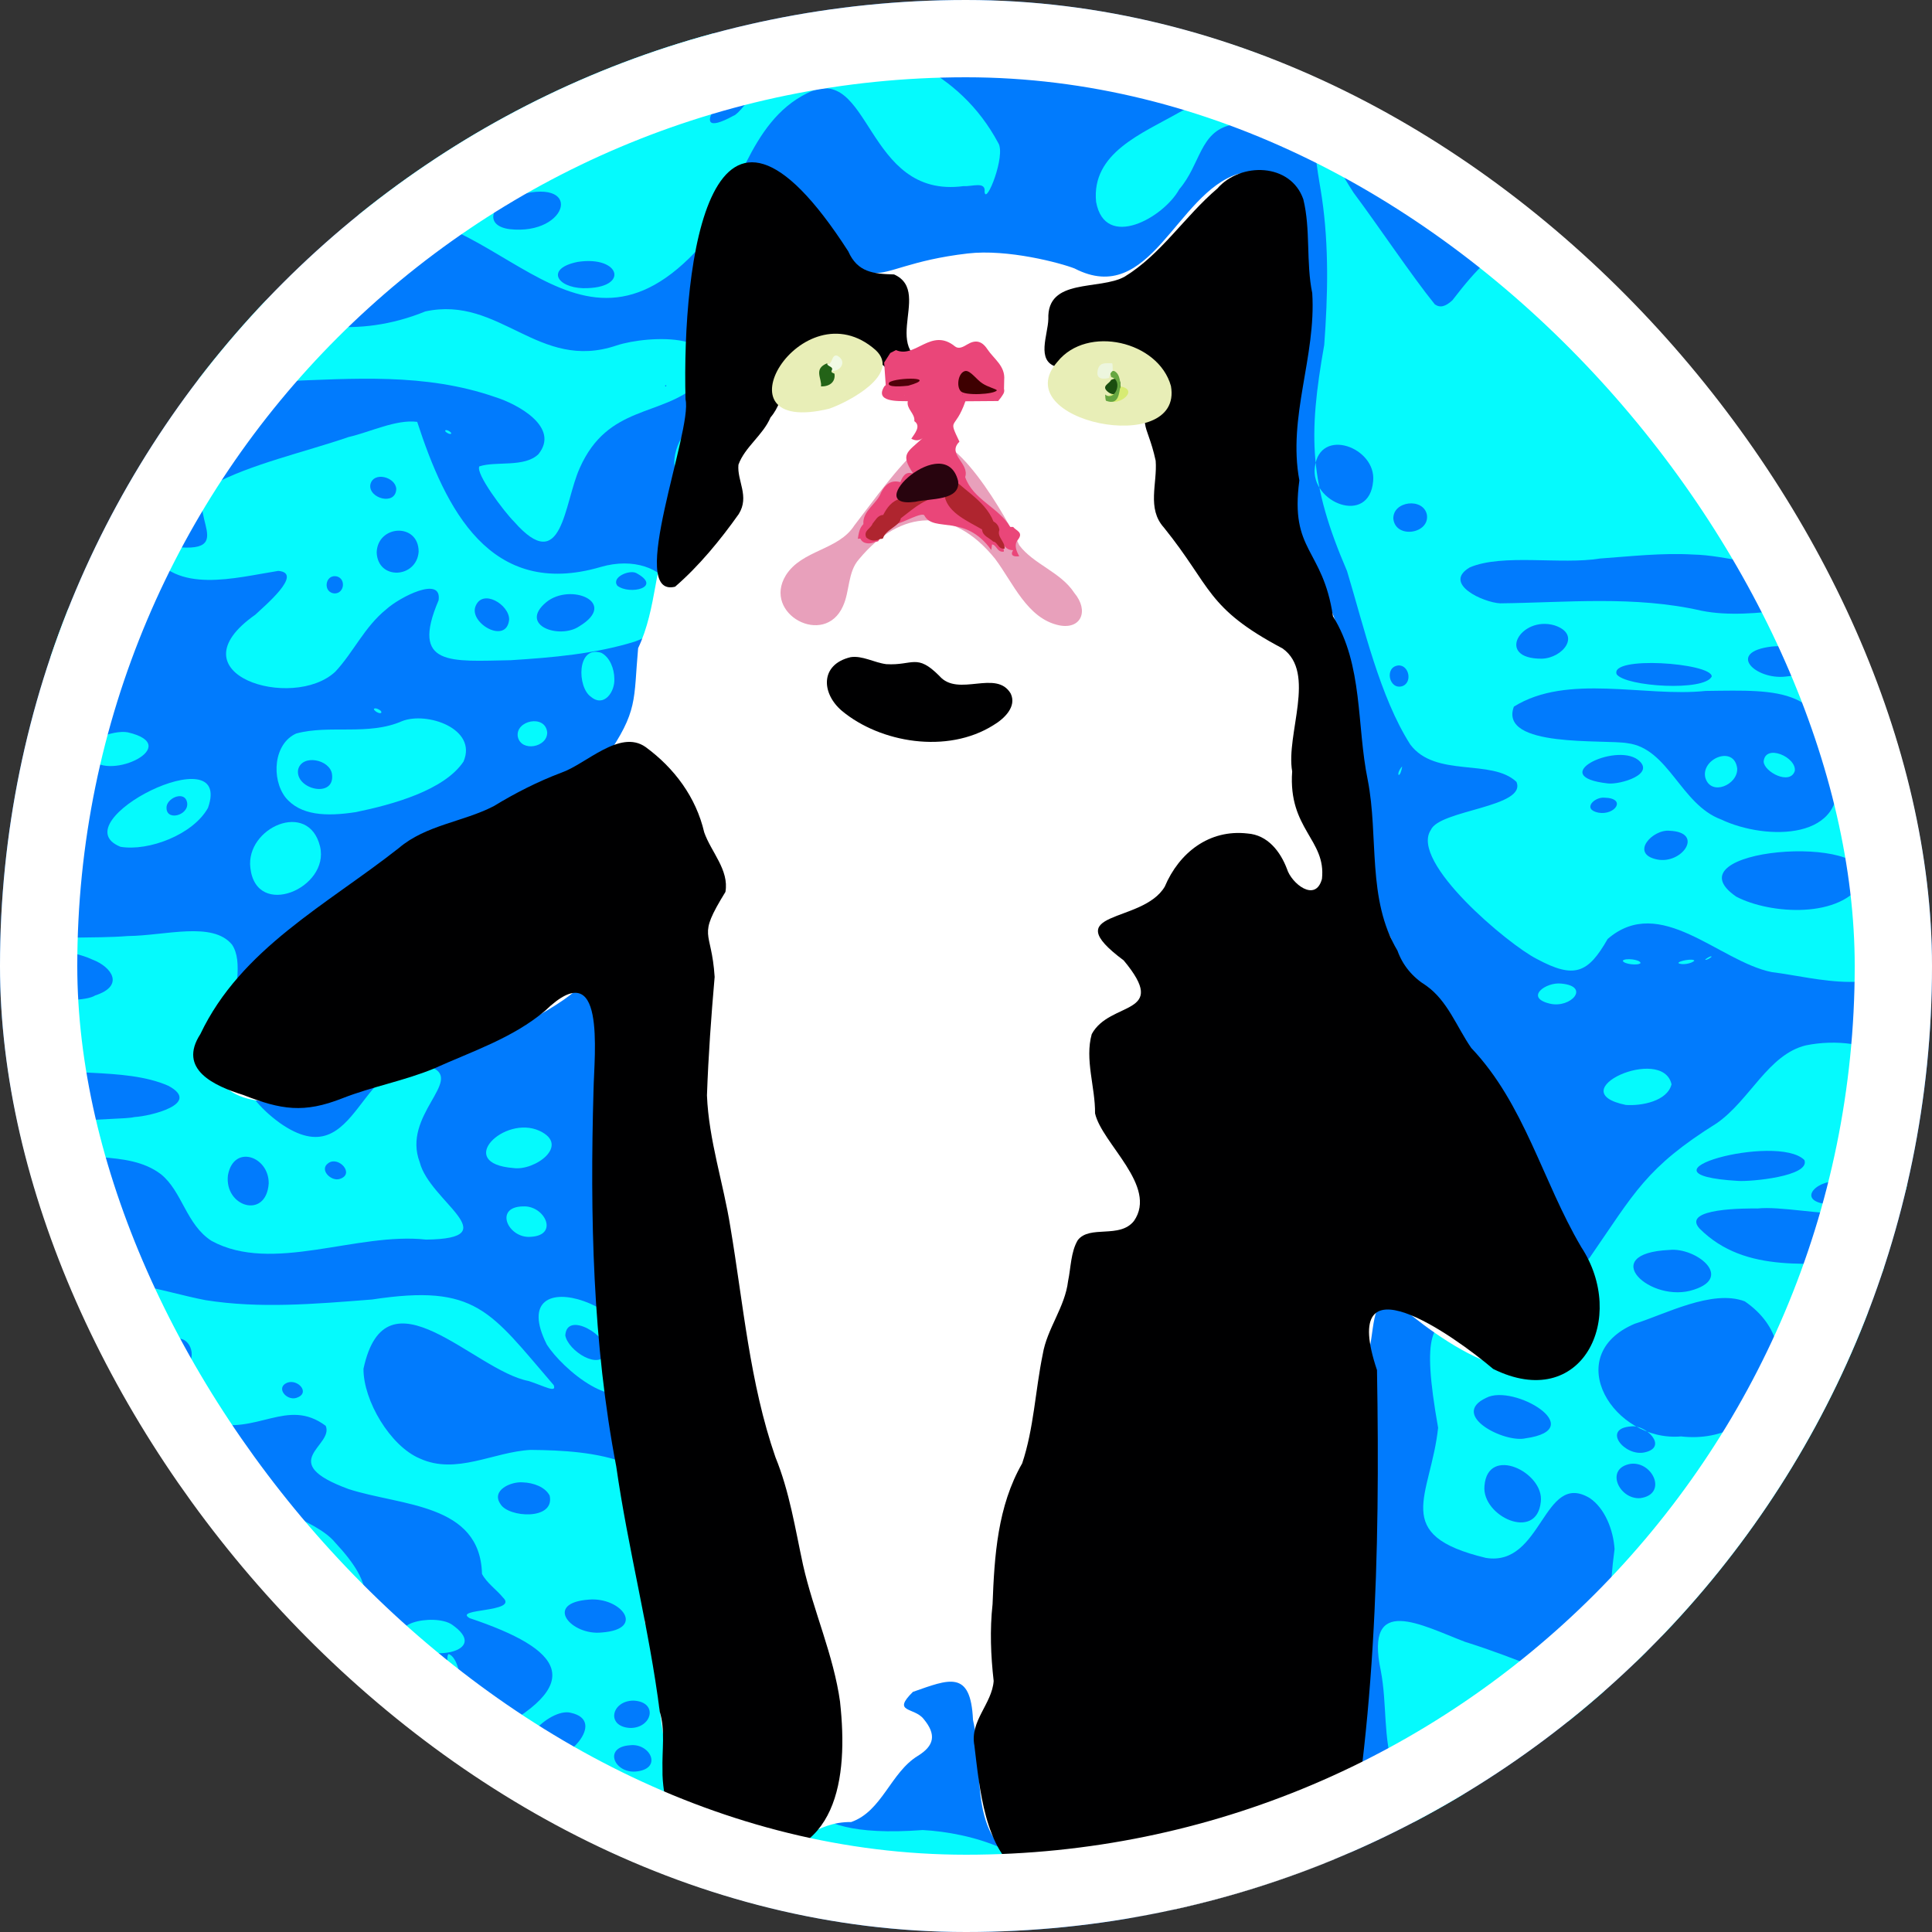 <svg width="250" height="250" viewBox="0 0 250 250" fill="none" xmlns="http://www.w3.org/2000/svg">
<rect x="0" y="0" width="250" height="250" fill="#333333" stroke="none"/>
<g clip-path="url(#clip0_915_3100)">
<rect width="250" height="250" rx="125" fill="#017BFD"/>
<path d="M62.044 60.343C64.192 59.645 67.876 60.519 69.673 58.77C72.483 55.287 67.013 52.301 64.077 51.381C55.002 48.23 45.712 48.999 36.442 49.34C30.58 49.365 23.694 48.833 17.501 49.416C12.101 49.632 1.772 51.874 0.703 44.57C1.521 37.674 11.277 40.062 16.587 39.916C25.878 39.996 26.229 37.217 18.143 34.05C15.609 33.14 13.149 32.592 10.474 32.401C0.748 32.989 -3.754 23.51 2.826 16.342C6.068 13.07 14.359 13.879 16.201 9.828C16.447 4.374 6.038 4.731 3.087 1.785C2.715 -0.019 11.227 -0.145 12.763 -0.12C29.381 0.599 46.535 -1.235 62.968 0.876C68.644 3.394 64.644 9.637 73.527 6.852C91.234 3.655 119.104 -0.321 129.172 18.503C130.191 20.087 127.591 26.621 127.406 24.831C127.581 23.414 125.764 24.168 124.695 24.083C111.847 25.802 112.74 7.847 104.409 12.079C96.83 15.859 95.596 25.535 90.752 31.763C73.954 50.602 63.605 23.816 45.667 27.973C20.894 33.598 37.436 47.501 55.038 40.298C64.699 38.202 69.658 48.139 79.786 44.701C83.947 43.334 95.099 42.912 90.351 49.687C85.543 53.99 78.677 52.331 75.018 60.564C72.95 65.133 72.825 74.678 66.526 67.506C65.321 66.325 61.462 61.243 62.034 60.333L62.044 60.343ZM94.928 14.97C96.027 14.668 101.152 7.174 97.919 8.652C95.224 9.521 87.666 18.946 94.928 14.97ZM38.345 19.609C34.957 18.574 25.441 23.163 32.748 25.334C36.718 26.792 46.495 21.605 38.345 19.609ZM19.398 24.801C29.928 24.696 22.349 19.554 16.602 20.051C8.648 20.67 15.032 25.033 19.398 24.801ZM65.929 29.652C73.688 30.537 75.691 22.504 66.38 25.45C63.51 26.53 62.661 29.215 65.934 29.652H65.929ZM75.515 37.292C81.533 37.347 80.303 33.04 74.757 33.889C70.616 34.714 71.956 37.202 75.515 37.297V37.292ZM34.525 12.607C40.493 12.14 35.725 9.104 32.623 10.461C30.003 11.582 33.16 12.753 34.525 12.607ZM74.521 13.768C73.432 13.713 71.721 14.849 72.739 15.95C74.862 17.85 78.361 14.04 74.521 13.768ZM86.155 50.009C86.406 49.813 85.904 49.788 86.115 50.009H86.155Z" fill="#05FAFD"/>
<path d="M91.108 218.419C103.153 236.469 98.215 235.358 80.177 240.671C70.209 243.983 63.443 249.673 52.457 246.024C48 245.436 43.182 248.588 38.825 247.557C32.717 245.532 36.823 237.912 41.335 236.012C49.059 233.207 55.779 228.819 62.836 224.612C76.307 217.836 72.773 213.418 60.773 209.387C58.535 208.11 67.132 208.673 65.095 206.728C64.272 205.722 62.971 204.823 62.369 203.662C62.138 194.508 51.915 194.89 45.119 192.689C35.538 189.175 43.252 187.12 42.148 184.501C37.139 180.761 33.264 185.813 26.916 184.033C22.981 183.44 17.445 181.314 13.816 182.852C12.366 190.517 38.529 193.659 43.373 199.61C48.522 205.134 48.818 208.608 42.836 213.262C38.073 218.635 48.035 219.344 51.353 220.118C54.645 221.787 45.4 227.989 43.352 229.528C39.383 232.171 33.515 233.946 29.013 231.875C25.656 228.678 31.111 220.49 32.135 216.514C34.263 210.915 41.209 205.647 37.069 199.967C35.307 197.806 31.904 196.298 29.254 197.64C24.265 200.073 23.407 215.604 15.076 208.301C8.165 197.338 6.519 202.169 0.4 195.71C-1.622 192.412 -1.105 187.612 1.058 184.37C3.788 178.369 18.75 181.455 17.073 176.951C14.373 173.945 8.988 174.136 5.861 171.432C3.853 169.507 6.699 167.401 8.561 166.783C14.484 164.546 20.762 167.119 26.599 168.24C33.606 169.351 40.657 168.743 48.146 168.155C61.652 166.099 63.393 169.648 71.644 179.228C72.086 180.324 70.395 179.344 68.402 178.7C61.411 177.393 49.927 163.676 47.036 177.112C47.001 181.214 50.499 187.135 54.334 188.733C59.057 190.889 63.855 187.864 68.658 187.617C76.703 187.688 87.334 188.537 88.403 198.856C90.862 205.692 86.731 212.423 91.118 218.429L91.108 218.419ZM60.899 244.18C75.986 243.607 68.788 233.277 57.546 235.167C49.129 236.926 54.535 244.506 60.899 244.18ZM79.328 237.117C81.271 237.293 83.775 236.941 85.221 235.821C87.439 233.961 84.081 232.473 82.395 232.292C77.145 231.035 70.746 235.861 79.328 237.117ZM38.735 229.789C43.257 230.206 45.074 223.772 40.241 222.722C35.754 222.139 33.806 228.985 38.735 229.789ZM70.174 227.708C73.09 228.407 78.696 222.666 73.838 221.631C71.127 220.917 65.21 226.667 70.174 227.708ZM5.178 182.701C1.023 182.566 -1.181 187.924 3.843 188.617C8.315 188.924 10.463 183.164 5.178 182.701ZM77.893 211.241C83.639 210.809 80.352 206.627 76.186 206.989C70.274 207.426 73.913 211.689 77.893 211.241ZM69.491 235.057C73.717 234.685 72.523 230.618 68.693 230.467C63.619 230.518 65.566 235.393 69.496 235.057H69.491ZM67.669 191.819C66.103 191.679 63.524 192.855 64.758 194.619C65.772 196.383 71.83 196.77 71.127 193.538C70.55 192.402 68.989 191.86 67.669 191.819ZM62.55 225.366C59.93 225.24 57.581 229.301 61.396 229.442C64.261 229.648 66.545 225.361 62.545 225.366H62.55ZM81.511 223.596C84.372 223.657 85.251 220.229 81.983 220.058C79.102 220.068 78.395 223.41 81.511 223.596ZM81.496 225.838C77.933 226.094 79.569 229.668 82.52 229.206C85.748 228.743 84.066 225.511 81.496 225.838ZM24.808 175.308C24.853 173.392 22.674 172.216 21.957 174.423C21.189 177.218 24.602 178.645 24.808 175.308ZM88.694 226.577C90.691 226.431 91.344 223.611 89.045 223.37C86.636 223.229 86.013 226.632 88.694 226.577ZM37.139 178.932C35.679 179.55 37.019 181.249 38.319 180.897C40.271 180.289 38.534 178.369 37.139 178.932Z" fill="#05FAFD"/>
<path d="M247.413 238.419C249.175 240.189 249.652 245.054 246.259 244.537C240.507 240.41 238.449 235.373 229.41 236.947C218.052 239.088 206.308 238.812 194.98 240.631C185.354 245.311 186.187 252.061 172.952 247.321C172.4 246.99 172.772 246.758 173.871 246.577C186.007 245.909 184.832 237.766 180.36 229.055C178.94 224.868 179.507 220.52 178.674 216.188C176.546 206.135 183.999 210.337 189.585 212.458C203.533 216.826 209.234 222.365 224.607 218.078C231.99 216.474 231.021 222.345 235.639 224.793C238.424 225.361 241.461 223.365 244.312 223.732C246.5 223.918 247.373 225.662 245.993 226.979C244.432 228.382 242.113 228.693 240.141 229.372C228.085 233.323 245.165 234.207 247.423 238.414H247.413V238.419ZM189.836 232.564C192.581 235.524 200.155 238.827 204.717 237.334C207.784 236.097 208.291 232.348 210.283 230.071C212.833 227.723 218.835 229.256 220.527 225.949C221.265 224.692 220.527 223.074 219.121 222.591C217.089 221.918 214.484 222.425 212.316 222.621C208.386 223.139 203.834 222.395 199.487 222.993C195.276 223.521 185.515 227.18 189.836 232.564ZM218.951 233.453C216.617 233.353 214.71 235.137 218.007 235.786C221.229 236.268 223.031 233.77 218.951 233.453Z" fill="#05FAFD"/>
<path d="M2.354 121.887C6.459 121.067 12.126 121.485 16.532 121.123C21.426 121.073 27.509 119.178 30.028 122.239C32.974 126.692 25.275 137.413 36.236 145.33C46.661 152.618 46.259 135.121 55.886 138.122C59.966 139.826 51.991 144.34 54.315 150.397C55.584 155.458 65.803 160.269 55.148 160.404C46.149 159.404 35.263 164.858 27.383 160.575C24.071 158.454 23.599 154.171 20.813 151.935C16.372 148.582 9.817 150.743 5.209 147.979C2.534 144.4 15.378 145.054 17.4 144.546C19.418 144.435 26.148 142.832 21.782 140.5C16.03 137.971 7.543 139.53 1.882 137.524C0.808 136.423 1.611 134.257 0.748 132.724C-1.496 128.079 9.912 130.331 12.321 128.808C16.161 127.562 14.474 125.124 11.96 124.169C8.969 122.776 4.943 122.917 2.349 121.887H2.354ZM34.771 153.131C34.801 149.613 30.234 148.024 29.496 152.07C29.004 156.172 34.45 157.836 34.771 153.131ZM43.936 152.563C45.993 151.94 43.82 149.552 42.495 150.502C41.255 151.342 42.831 152.895 43.936 152.563Z" fill="#05FAFD"/>
<path d="M74.078 239.992C78.214 238.429 84.221 237.64 88.633 235.821C91.921 234.629 96.468 232.523 98.962 231.799C105.913 230.266 100.909 238.188 119.409 236.806C125.532 237.137 134.642 239.605 136.564 246.019C136.549 250.116 110.204 248.452 106.631 247.703C91.208 242.285 92.186 239.922 74.083 239.998H74.078V239.992Z" fill="#05FAFD"/>
<path d="M2.313 218.429C5.103 216.097 12.622 216.977 16.828 215.861C33.867 210.754 28.738 220.57 18.805 227.225C11.191 231.724 11.929 249.136 0.165 245.135C-1.025 243.933 4.511 238.997 5.274 237.494C11.995 230.106 0.205 224.622 2.323 218.424H2.313V218.429Z" fill="#05FAFD"/>
<path d="M16.416 245.974C13.118 241.505 21.169 238.796 24.592 240.093C31.397 241.917 37.721 248.693 26.218 248.316C23.046 248.351 18.368 248.316 16.421 245.974H16.416Z" fill="#05FAFD"/>
<path d="M1.183 80.454C2.759 78.916 6.117 78.203 8.425 78.67C16.536 80.258 8.822 85.993 4.034 85.008C1.655 84.847 -1.296 82.696 1.183 80.449V80.454Z" fill="#05FAFD"/>
<path d="M1.489 64.108C3.953 61.741 7.733 65.505 5.103 67.943C2.262 70.879 -1.071 66.747 1.489 64.108Z" fill="#05FAFD"/>
<path d="M170.452 17.352C170.844 16.99 171.406 18.398 171.602 18.694C172.349 20.177 173.684 22.675 175.15 24.932C178.297 29.139 182.729 35.769 185.665 39.383C186.367 39.88 187.06 39.654 187.933 38.865C194.383 30.466 196.982 29.792 207.858 32.582C211.377 33.874 220.757 32.813 222.413 35.945C222.524 37.694 220.933 39.735 223.422 40.574C225.876 41.63 232.08 42.002 235.784 42.077C251.674 41.64 246.479 49.782 246.946 60.951C247.076 63.615 247.859 66.35 247.408 68.983C242.996 79.071 227.412 71.909 219.111 71.758C215.096 71.522 211.065 71.984 207.055 72.271C202.006 73.1 194.443 71.602 190.187 73.422C186.603 75.538 191.948 77.966 194.117 78.071C202.634 77.981 211.537 77.041 220.19 79.031C227.066 80.398 235.633 77.644 242.108 77.976C246.439 78.227 245.199 83.766 245.776 86.797C246.685 91.974 248.893 97.639 243.001 100.459C241.902 101.243 242.369 101.57 243.207 102.5C249.064 107.29 249.907 116.202 247.493 123.012C244.206 129.406 234.991 126.481 229.249 125.787C222.408 124.39 214.835 115.619 208.029 121.504C205.494 125.948 203.723 126.707 198.854 124.083C195.231 122.263 182.357 111.517 185.153 107.39C186.262 104.787 197.605 104.47 196.229 101.173C193.017 98.122 185.735 100.68 182.488 96.337C178.558 90.18 176.5 81.162 174.307 73.899C169.398 62.479 169.258 56.478 171.356 44.625C171.822 38.327 171.978 31.863 171.054 25.595C170.713 23.183 169.78 19.071 170.457 17.342V17.352H170.452ZM224.662 116.021C229.043 118.328 238.353 118.936 241.139 113.96C242.64 107.632 215.633 109.813 224.662 116.021ZM210.609 96.171C215.934 96.85 217.48 104.108 222.724 106.043C228.481 108.783 239.352 108.838 237.555 99.891C236.376 88.848 230.413 89.28 220.707 89.406C212.877 90.24 202.819 87.104 195.893 91.441C193.911 96.825 207.658 95.644 210.609 96.171ZM232.451 69.597C236.672 69.23 240.401 67.385 240.833 62.896C241.29 52.944 235.518 54.538 229.094 59.805C217.69 66.541 221.841 70.17 232.451 69.597ZM177.684 62.253C178.116 57.91 170.788 55.176 170.141 60.438C169.529 65.053 177.198 68.069 177.684 62.253ZM221.5 87.531C221.47 85.772 208.195 84.827 209.203 87.264C210.418 88.863 220.586 89.496 221.5 87.531ZM231.041 87.551C237.676 86.888 233.917 83.168 229.229 83.666C223.332 84.389 227.171 87.988 231.041 87.551ZM199.487 85.234C202.242 85.178 204.706 82.077 201.138 80.916C196.751 79.654 193.474 85.264 199.487 85.234ZM208.084 101.379C209.67 101.54 214.348 100.172 211.934 98.302C208.942 96.091 199.954 100.489 208.084 101.379ZM201.379 36.372C195.08 37.015 200.962 42.228 204.466 40.187C207.216 38.418 203.346 36.141 201.379 36.372ZM216.054 107.501C213.841 107.27 210.875 110.471 214.403 111.21C217.67 111.894 220.581 107.692 216.054 107.501ZM184.641 66.616C184.194 64.344 180.184 64.817 180.299 67.154C180.621 69.767 185.012 69.069 184.641 66.616ZM207.617 103.218C206.292 103.103 204.696 104.721 206.835 105.159C209.003 105.541 210.533 103.289 207.617 103.218ZM181.012 86.103C179.06 86.229 179.737 89.406 181.519 88.767C182.759 88.255 182.337 86.124 181.012 86.103Z" fill="#05FAFD"/>
<path d="M246.655 150.914C248.612 160.806 233.089 155.759 227.437 156.377C226.057 156.362 217.515 156.302 219.914 158.966C225.937 164.993 234.524 163.279 242.223 163.414C250.6 165.661 243.96 170.487 240.647 173.673C234.735 181.263 249.887 190.612 248.783 202.847C249.24 223.661 246.55 216.338 230.524 215.523C215.211 214.935 206.122 221.465 208.923 200.454C208.767 197.971 207.663 195.151 205.695 193.839C199.678 190.266 199.602 202.801 192.265 201.59C179.863 198.614 185.133 193.663 186.091 184.752C181.675 159.795 191.888 179.062 205.726 162.711C211.512 154.347 212.973 151.08 222.163 145.334C226.444 142.344 228.803 136.443 233.686 135.267C237.495 134.497 241.902 134.97 245.194 137.106C248.643 139.519 243.227 142.992 246.65 150.914H246.655ZM225.776 168.396C221.565 166.787 215.427 170.085 211.512 171.301C201.851 175.428 208.822 186.626 217.535 185.873C228.461 187.144 234.956 174.689 225.776 168.396ZM228.923 204.35C233.962 205.099 237.415 199.062 231.146 197.835C225.756 196.976 222.218 203.334 228.923 204.35ZM238.484 170.059C240.793 170.381 244.592 169.496 244.858 166.812C244.517 163.58 239.759 163.505 237.4 164.691C234.078 166.285 234.81 169.692 238.484 170.059ZM192.089 192.281C191.718 196.197 198.85 199.524 199.377 194.347C199.873 190.532 192.496 186.943 192.089 192.281ZM216.034 161.741C206.503 162.178 213.615 168.778 219.206 166.878C224.351 165.209 219.382 161.394 216.034 161.741ZM197.399 186.119C205.806 184.933 195.838 179.011 192.315 180.881C187.537 183.108 194.664 186.747 197.399 186.119ZM224.908 152.809C226.469 152.924 234.278 152.231 233.49 150.11C229.977 146.581 210.202 151.954 224.908 152.809ZM244.678 205.445C249.491 204.546 243.804 199.997 241.35 200.665C236.768 201.575 242.098 206.199 244.678 205.445ZM211.016 189.416C207.598 189.989 209.51 194.066 212.245 193.859C215.814 193.372 213.906 189.089 211.016 189.416ZM224.868 207.094C223.553 207.129 221.932 208.15 223.427 209.24C224.612 210.427 230.494 210.738 228.607 208.089C227.719 207.32 226.077 206.973 224.868 207.094ZM211.061 184.576C207.236 184.842 210.218 188.511 212.812 187.938C215.934 187.26 212.968 184.309 211.061 184.576ZM236.527 155.835C238.725 156.212 241.772 153.668 238.208 152.97C235.392 152.341 232.14 155.392 236.527 155.835ZM215.176 212.251C214.805 210.467 209.851 210.11 209.284 211.97C209.143 214.141 215.011 214.252 215.176 212.251ZM210.99 206.084C210.684 208.642 213.967 209.552 214.363 206.752C214.569 204.274 211.417 203.465 210.99 206.084ZM238.549 213.005C241.942 212.543 239.242 209.291 237.109 210.814C235.799 211.779 237.32 213.171 238.549 213.005Z" fill="#05FAFD"/>
<path d="M77.712 73.371C86.4 70.838 91.85 79.448 82.148 83.022C76.984 84.621 71.483 85.088 66.093 85.43C58.349 85.566 53.074 86.289 56.753 77.679C57.23 74.427 51.704 77.277 49.982 78.845C47.151 81.132 45.731 84.415 43.387 86.918C37.886 92.06 22.057 87.234 33.048 79.534C34.042 78.564 39.397 74.145 36.004 73.874C30.438 74.749 22.749 76.96 19.432 71.311C19.015 70.481 19.919 70.366 20.606 70.471C32.315 72.527 22.965 65.978 27.482 62.751C32.255 60.112 39.598 58.453 45.099 56.553C47.884 55.92 51.237 54.241 53.987 54.588C57.646 65.837 63.408 77.553 77.717 73.371H77.712ZM79.88 75.789C81.476 77.036 85.802 76.005 82.309 74.141C81.406 73.713 79.087 74.688 79.88 75.789ZM74.946 81.052C80.101 77.945 73.812 75.362 70.685 77.925C67.056 80.941 72.422 82.756 74.946 81.052ZM48.742 71.477C48.878 75.136 53.922 74.839 54.173 71.391C54.173 67.611 48.868 67.893 48.742 71.477ZM65.882 80.172C65.927 78.247 62.394 76.081 61.511 78.508C60.743 80.685 65.561 83.429 65.882 80.172ZM51.277 63.268C51.192 61.715 48.311 60.946 47.924 62.71C47.643 64.49 51.207 65.49 51.277 63.268ZM43.377 76.789C44.557 76.714 44.762 74.935 43.623 74.598C42.012 74.206 41.716 76.789 43.377 76.789Z" fill="#05FAFD"/>
<path d="M141.835 26.123C141.207 19.785 147.802 17.277 152.56 14.562C156.671 12.471 162.934 7.596 167.14 11.406C168.164 15.437 161.935 15.558 159.296 16.166C155.235 17.07 155.356 21.283 152.6 24.485C150.573 28.179 142.984 32.426 141.835 26.123Z" fill="#05FAFD"/>
<path d="M52.035 93.312C55.237 92.05 61.812 94.282 59.98 98.544C57.49 102.269 50.805 104.109 46.062 105.084C42.223 105.682 38.86 105.536 36.938 103.179C35.091 100.771 35.392 96.232 38.333 94.915C42.644 93.749 47.678 95.232 52.035 93.312ZM38.574 99.6C38.172 102.158 43.382 103.37 42.961 100.178C42.705 98.263 39.061 97.529 38.574 99.6Z" fill="#05FAFD"/>
<path d="M82.977 178.776C80.031 183.46 72.709 177.057 70.756 173.985C64.909 162.329 85.286 169.055 82.977 178.776ZM78.486 175.011C78.827 172.91 73.331 169.547 73.15 172.804C73.492 174.775 77.612 177.449 78.486 175.011Z" fill="#05FAFD"/>
<path d="M220.391 4.395C202.92 4.395 184.636 4.495 167.366 7.546C164.926 7.657 159.938 7.843 159.32 5.933C159.642 4.716 162.703 4.782 164.219 4.631C182.754 4.078 201.916 4.827 220.396 4.395H220.391Z" fill="#05FAFD"/>
<path d="M32.396 112.296C31.768 107.109 39.929 103.449 41.415 109.536C42.694 114.92 33.148 119.006 32.396 112.296Z" fill="#05FAFD"/>
<path d="M15.572 109.567C7.712 106.355 30.277 94.995 26.915 104.535C25.007 107.988 19.231 110.195 15.572 109.572V109.567ZM24.214 103.857C23.953 102.319 21.755 103.158 21.559 104.339C21.334 106.365 24.491 105.541 24.214 103.857Z" fill="#05FAFD"/>
<path d="M66.449 151.145C58.785 150.557 65.249 144.234 69.802 146.325C73.842 148.2 69.194 151.537 66.449 151.145Z" fill="#05FAFD"/>
<path d="M210.373 142.977C201.771 141.218 215.141 135.191 216.296 140.308C215.744 142.5 212.401 143.128 210.373 142.977Z" fill="#05FAFD"/>
<path d="M16.537 94.764C23.82 96.458 14.248 101.108 11.779 98.187C9.997 95.915 14.791 94.403 16.537 94.764Z" fill="#05FAFD"/>
<path d="M79.494 87.798C79.605 89.512 78.154 91.588 76.468 90.165C74.661 88.929 74.616 83.465 77.798 84.47C78.912 85.033 79.484 86.541 79.494 87.798Z" fill="#05FAFD"/>
<path d="M89.773 70.572C87.193 74.844 85.683 62.097 89.206 64.455C90.315 65.957 90.38 68.893 89.778 70.572H89.773Z" fill="#05FAFD"/>
<path d="M67.673 156.112C70.434 155.931 72.406 159.836 68.692 160.042C65.781 160.309 63.839 156.177 67.673 156.107V156.112Z" fill="#05FAFD"/>
<path d="M88.644 61.912C86.019 61.675 87.57 55.915 89.563 55.463C92.298 55.01 90.928 61.882 88.644 61.912Z" fill="#05FAFD"/>
<path d="M184.023 163.274C183.536 166.255 179.928 164.013 180.148 161.857C180.59 158.831 184.319 161.093 184.023 163.274Z" fill="#05FAFD"/>
<path d="M6.263 113.784C8.381 114.01 9.018 116.649 6.664 117.097C3.593 117.524 2.89 113.578 6.263 113.784Z" fill="#05FAFD"/>
<path d="M202.022 127.275C205.867 127.622 203.257 130.517 200.557 129.874C197.224 129.084 200.035 127.044 202.022 127.275Z" fill="#05FAFD"/>
<path d="M70.807 94.774C70.847 96.709 67.454 97.352 67.008 95.347C66.631 93.221 70.576 92.381 70.807 94.774Z" fill="#05FAFD"/>
<path d="M23.416 59.605C25.494 59.388 26.749 62.007 23.933 62.067C21.901 62.072 20.907 59.795 23.416 59.605Z" fill="#05FAFD"/>
<path d="M132.484 228.799C133.142 228.799 134.025 229.678 133.669 230.317C132.705 231.438 130.663 228.97 132.484 228.799Z" fill="#05FAFD"/>
<path d="M209.991 124.315C210.232 123.938 212.225 124.139 212.29 124.616C212.029 124.978 210.077 124.772 209.986 124.315H209.991Z" fill="#05FAFD"/>
<path d="M217.188 124.626C217.153 124.33 219.145 123.988 219.246 124.315C218.889 124.707 217.605 124.908 217.188 124.626Z" fill="#05FAFD"/>
<path d="M181.438 99.212C181.122 101.007 180.519 100.213 181.418 99.197L181.438 99.212Z" fill="#05FAFD"/>
<path d="M78.921 54.724C78.886 54.639 79.834 54.086 79.91 54.267C79.689 54.458 79.207 54.724 78.931 54.744L78.921 54.724Z" fill="#05FAFD"/>
<path d="M79.945 54.267C80.071 54.196 80.964 53.673 80.904 53.709C80.608 53.88 80.231 54.101 79.945 54.267Z" fill="#05FAFD"/>
<path d="M81.627 53.301C81.507 53.18 82.34 52.718 82.415 52.939C82.3 53.16 81.883 53.356 81.662 53.331C81.662 53.331 81.627 53.306 81.627 53.301Z" fill="#05FAFD"/>
<path d="M49.324 92.241C49.028 92.492 47.839 91.587 48.682 91.673C48.893 91.728 49.475 91.974 49.324 92.241Z" fill="#05FAFD"/>
<path d="M48.416 91.713C48.486 91.773 47.663 91.09 47.909 91.296C48.07 91.431 48.251 91.577 48.411 91.713H48.416Z" fill="#05FAFD"/>
<path d="M220.667 124.189C220.572 124.154 221.465 123.586 221.48 123.802C221.3 123.983 220.918 124.204 220.682 124.209L220.667 124.184V124.189Z" fill="#05FAFD"/>
<path d="M58.364 56.136C58.164 56.237 57.692 55.94 57.622 55.804C57.496 55.397 58.565 55.925 58.364 56.136Z" fill="#05FAFD"/>
<path d="M20.791 66.626C20.842 66.656 20.365 67.264 20.274 67.098C20.229 67.018 20.706 66.465 20.791 66.626Z" fill="#05FAFD"/>
<path d="M21.335 66.154C21.401 66.088 20.653 66.817 20.879 66.601C21.029 66.455 21.19 66.299 21.34 66.159H21.335V66.154Z" fill="#05FAFD"/>
<path d="M231.899 1.755C233.168 -1 250.172 2.856 246.905 6.721C243.788 8.561 231.858 5.841 231.899 1.755Z" fill="#05FAFD"/>
<path d="M58.063 214.036C59.247 214.433 59.844 217.519 59.332 218.5C58.514 219.148 57.465 214.292 58.063 214.036Z" fill="#05FAFD"/>
<path d="M57.783 219.067C57.703 219.143 58.546 218.404 58.29 218.63C58.124 218.771 57.948 218.927 57.783 219.067Z" fill="#05FAFD"/>
<path d="M58.504 210.236C63.297 213.594 56.22 214.966 53.586 213.066C48.833 210.141 56.261 208.678 58.504 210.236Z" fill="#05FAFD"/>
<path d="M51.628 211.045C51.467 210.954 51.016 210.688 50.895 210.613C50.725 210.512 51.688 211.075 51.628 211.045Z" fill="#05FAFD"/>
<path d="M206.041 228.01C205.981 227.934 206.648 228.764 206.453 228.517C206.322 228.357 206.176 228.176 206.046 228.01H206.041Z" fill="#05FAFD"/>
<path d="M212.486 226.572C212.17 226.683 211.758 225.688 212.14 225.582C212.486 225.622 212.792 226.361 212.486 226.572Z" fill="#05FAFD"/>
<path d="M224.792 99.433C224.907 101.545 221.409 103.078 220.671 100.645C220.064 98.187 224.406 96.367 224.792 99.433Z" fill="#05FAFD"/>
<path d="M232.245 99.765C231.623 101.65 228.275 99.886 228.215 98.554C228.411 96.171 232.506 97.991 232.245 99.765Z" fill="#05FAFD"/>
<path d="M203.995 170.144C203.488 161.722 197.791 154.741 194.945 147.026C194.077 144.769 193.304 142.421 191.767 140.517C188.261 136.452 185.079 132.148 182.863 127.238C180.321 124.671 180.477 125.005 180.013 121.436C172.897 107.479 178.737 89.233 170.322 75.028C169.055 71.989 169.43 70.362 166.427 68.458C166.831 63.505 164.644 58.07 167.258 53.361C169.544 46.27 169.126 38.941 168.173 31.645C167.651 26.559 166.579 21.634 160.223 22.493C152.178 25.008 148.867 39.814 139.053 34.742C137.241 34.031 130.406 32.194 125.212 32.8C110.465 34.518 114.516 40.153 103.928 25.762C92.388 14.797 91.785 30.462 90.599 38.898C90.002 42.338 96.918 46.036 95.604 49.309C95.253 51.08 90.846 52.836 90.073 54.692C88.726 58.943 89.518 63.906 86.942 67.565C84.68 72.781 85.035 78.678 82.574 83.874C81.962 90.626 82.616 91.972 78.347 98.099C63.126 108.338 43.464 113.783 31.757 129.218C28.902 132.22 24.623 135.994 28.636 140.007C34.475 148.438 68.03 133.923 74.458 128.197C81.691 124.046 76.521 143.132 77.123 146.358C76.834 150.438 77.925 154.579 77.74 158.625C76.659 166.083 79.381 173.57 79.476 181.023C78.646 185.208 79.803 189.483 81.919 193.009C80.401 198.568 83.394 204.165 83.399 209.795C85.97 217.802 84.49 228.056 89.712 234.789C88.237 236.344 88.555 238.134 89.992 239.813C92.611 241.774 96.187 239.002 99.175 239.303C103.449 238.983 105.479 235.714 110.137 235.772C114.146 234.378 115.246 229.354 118.77 227.207C120.9 225.899 121.194 224.458 119.525 222.445C118.291 220.865 115.36 221.667 118.13 218.928C122.798 217.296 125.615 216.013 125.905 222.55C127.422 229.22 124.927 239.236 133.67 241.187C138.821 247.309 147.421 244.623 153.976 247.782C155.266 248.292 156.537 247.724 157.794 247.419C159.981 246.899 166.869 247.223 168.04 249.27C168.88 251.112 168.505 254.061 169.753 253.999C176.061 227.627 178.855 201.092 177.266 174.205C177.854 171.623 177.65 165.935 181.573 169.333C187.967 174.701 201.42 183.681 204 170.144H203.995Z" fill="white"/>
<path d="M204.582 161.317C199.592 152.843 197.28 142.871 190.376 135.601C188.482 132.862 187.328 129.505 184.541 127.536C182.803 126.457 181.511 124.93 180.832 123.014C176.854 116.361 178.425 108.244 176.982 100.912C175.529 93.836 176.412 86.081 172.485 79.747C171.161 70.874 166.892 71.449 168.136 62.162C166.603 53.931 170.325 46.152 169.803 37.925C168.981 33.945 169.613 29.685 168.649 25.79C167.02 21.087 160.549 20.921 157.515 24.406C153.303 27.987 150.274 32.894 145.521 35.804C142.245 37.607 135.455 35.919 135.655 41.287C135.598 43.341 134.06 46.675 136.68 47.455C140.028 47.502 141.011 42.799 145.023 44.858C147.259 45.709 150.464 47.455 150.008 50.213C146.851 55.258 148.403 54.326 149.543 59.614C149.776 62.562 148.375 65.786 150.606 68.263C156.831 75.976 156.029 78.648 165.976 83.917C170.373 87.075 166.365 95.006 167.206 99.818C166.674 107.298 171.626 108.639 171.061 113.732C170.221 116.837 167.115 114.321 166.531 112.434C165.681 110.194 164.043 108.04 161.427 107.854C156.47 107.279 152.572 110.346 150.72 114.73C147.829 119.633 136.552 117.674 145.403 124.274C151.428 131.507 143.617 129.457 141.272 133.813C140.346 137.099 141.737 140.694 141.699 144.065C142.578 147.978 149.861 153.49 146.732 157.993C144.876 160.328 141.02 158.478 139.468 160.47C138.556 161.982 138.57 164.07 138.209 165.772C137.81 169.163 135.479 171.921 134.928 175.254C133.965 179.928 133.784 184.836 132.27 189.358C129.079 194.916 128.675 201.326 128.438 207.575C128.072 210.932 128.205 214.208 128.58 217.522C128.352 220.513 125.466 222.691 126.088 225.882C126.724 231.056 127.398 239.662 132.308 242.435C138.594 247.932 139.999 247.632 148.289 248.388C153.151 249.601 157.733 249.634 162.648 249.03C166.968 248.341 171.146 254.299 172.974 248.288C178.017 224.94 178.591 201.093 178.183 177.294C173.117 162.196 188.054 172.762 193.22 177.142C204.706 182.815 210.66 170.518 204.577 161.317H204.582Z" fill="#000001"/>
<path d="M108.711 220.26C107.868 214.171 105.264 208.496 103.914 202.507C102.896 197.812 102.172 193.036 100.339 188.555C97.001 178.917 96.192 168.757 94.511 158.776C93.611 153.106 91.712 147.517 91.48 141.742C91.66 136.618 92.029 131.519 92.475 126.41C92.067 120.083 90.136 121.496 93.871 115.412C94.364 112.567 92.015 110.251 91.125 107.706C90.069 103.168 87.271 99.395 83.526 96.655C80.192 94.324 75.832 98.877 72.65 99.98C69.596 101.127 66.641 102.639 63.885 104.319C59.936 106.359 55.116 106.745 51.608 109.737C42.309 117.067 31.177 122.757 25.926 133.812C22.971 138.364 27.706 140.51 31.47 141.685C36.39 143.611 39.316 144.087 44.316 142.113C48.184 140.595 52.29 139.867 56.144 138.274C61.078 136.043 66.352 134.335 70.543 130.786C78.455 123.166 76.892 136.39 76.802 141.042C76.338 157.326 76.684 173.837 79.743 189.763C81.253 200.348 84.018 210.808 85.368 221.473C86.111 223.909 85.647 226.459 85.727 229.094C85.647 232.081 87.091 238.023 88.298 240.468C89.17 243.707 92.034 240.882 96.016 240.377C108.436 240.991 109.776 230.045 108.706 220.265L108.711 220.26Z" fill="#000001"/>
<path d="M87.366 75.913C90.472 73.224 93.224 69.864 95.594 66.518C97.025 64.219 95.349 62.22 95.555 60.13C96.383 57.836 98.733 56.313 99.705 54.014C101.811 51.568 101.275 48.017 103.577 45.832C113.245 38.279 116.806 56.665 124.928 51.763C126.732 51.12 130.312 50.225 128.503 47.855C126.919 46.218 124.559 47.636 122.659 47.636C112.407 46.694 121.085 37.917 115.695 35.513C113.02 35.437 110.962 35.247 109.765 32.524C91.808 4.618 88.237 33.933 88.706 51.677C89.659 55.637 80.972 77.503 87.371 75.918L87.366 75.913Z" fill="#000001"/>
<path d="M119.203 57.669C115.9 60.669 113.327 64.418 110.559 67.981C108.491 71.231 103.755 71.132 101.687 74.446C98.617 79.44 106.693 83.812 109.082 78.435C109.972 76.504 109.683 74.024 111.145 72.373C116.601 65.805 123.291 65.526 128.756 72.299C131.098 75.411 132.905 80.023 137.022 80.91C139.889 81.503 140.958 79.048 139.014 76.72C137.249 74.005 133.729 73.024 131.883 70.535C130.601 67.535 122.879 53.856 119.203 57.664V57.669Z" fill="#E8A0BB"/>
<path d="M130.807 89.783C128.941 86.531 123.993 90.3 121.547 87.458C118.602 84.503 118.136 86.149 114.681 85.942C113.14 85.749 111.579 84.8 110.066 85.038C106.088 85.983 106.279 89.72 108.934 91.977C113.887 96.11 122.57 97.608 128.556 93.83C129.984 92.98 131.563 91.438 130.802 89.783H130.807Z" fill="#000001"/>
<path d="M151.519 49.952C149.909 44.132 140.676 42.007 136.835 46.809C130.06 54.526 153.176 59.228 151.519 49.952Z" fill="#E8EEB7"/>
<path d="M113.31 45.302C103.778 36.858 91.923 56.617 107.3 52.885C109.797 52.025 116.653 48.42 113.31 45.302ZM105.036 45.211C105.036 45.211 105.012 45.183 105.002 45.168C105.017 45.168 105.026 45.159 105.04 45.154C105.04 45.173 105.04 45.192 105.04 45.211H105.036Z" fill="#E8EEB7"/>
<path d="M144.943 50C147.786 50.46 144.118 53.176 143 51.41C143.909 51.18 144.282 50.453 144.943 50Z" fill="#D7EB73"/>
<path d="M143.314 50.667C142.468 49.929 143.579 49.654 143.77 49.162C145.818 48.167 145.059 52.144 143.314 50.667Z" fill="#1A4D0F"/>
<path d="M143 51.051C144.287 52.043 145.403 49.194 143.792 48.8C143.639 48.317 143.578 47.908 144.204 48.018C144.821 48.354 144.886 49.057 145 49.724C144.807 50.999 144.755 52.473 143.105 51.854C143.022 51.618 143.044 51.308 143 51.046V51.051Z" fill="#66A641"/>
<path d="M144 47.973C143.716 48.2 143.554 48.487 143.524 48.91C142.987 49.032 141.888 49.203 142.009 48.114C142.171 46.749 143.139 47.037 143.914 47.006C144.02 47.257 143.949 47.661 143.995 47.967L144 47.973Z" fill="#EDF6DE"/>
<path d="M107.342 47.931C107.229 47.697 107.112 47.457 107 47.223L107.056 47.125C107.761 47.223 107.571 45.776 108.354 46.03C109.786 46.827 108.562 48.327 107.342 47.936V47.931Z" fill="#F1FAE5"/>
<path d="M107.976 48.35C107.78 48.247 107.509 48.23 107.618 47.949C107.954 47.414 106.93 47.423 107.049 47C105.212 47.733 106.377 48.976 106.236 49.998C107.434 50.037 108.144 49.338 107.976 48.35Z" fill="#236317"/>
<path d="M131.679 69.894C132.524 68.871 131.474 68.684 131.102 68.187C130.973 68.187 130.849 68.187 130.72 68.182C129.221 65.645 125.922 64.675 124.891 61.734C125.488 59.939 122.49 58.78 124.151 57.153C122.605 53.922 123.555 55.817 124.925 51.925C126.338 51.915 127.751 51.906 129.164 51.892C129.278 51.747 129.398 51.601 129.512 51.456C129.741 51.109 130.052 50.79 129.918 50.316C129.927 49.932 129.932 49.547 129.942 49.163C130.104 47.353 128.596 46.448 127.751 45.168C127.03 44.08 126.199 43.949 125.178 44.563C124.653 44.877 124.08 45.21 123.588 44.835C120.509 42.307 118.437 46.434 115.941 45.299C115.697 45.426 115.449 45.547 115.206 45.674C114.938 46.087 114.676 46.499 114.408 46.912L114.614 49.829C114.571 49.871 114.528 49.908 114.48 49.951L114.466 49.946C113.091 52.042 116.179 51.901 117.468 51.911C117.263 52.928 118.437 53.51 118.313 54.499C119.249 55.137 118.318 56.15 117.922 56.769C118.542 57.102 119.01 56.998 119.402 56.68C117.325 58.588 116.49 58.729 118.156 61.261C117.177 60.975 116.805 61.622 116.509 62.391C115.287 62.049 114.518 62.71 114.012 63.737C113.444 65.247 111.587 66.095 111.721 67.821C111.191 68.346 111.119 69.04 111 69.716C111.11 69.706 111.224 69.701 111.334 69.692C111.64 70.433 112.642 70.438 113.287 70.1C113.411 70.109 113.53 70.086 113.64 70.034C114.174 69.026 115.105 68.421 115.998 67.779C116.733 67.727 119.459 66.109 119.64 66.747C120.872 68.942 124.877 66.447 128.271 71.174C128.304 70.935 128.338 70.691 128.366 70.452C128.982 70.508 129.006 71.511 129.894 71.38C129.956 70.564 129.14 70.025 129.13 69.308C129.737 69.983 129.846 71.193 131.092 71.193C130.672 71.901 131.192 72.079 131.899 71.971C131.488 71.305 131.202 70.475 131.684 69.894H131.679ZM119.411 54.138H119.421C119.421 54.143 119.416 54.147 119.411 54.152V54.133V54.138ZM120.013 60.801C119.955 60.858 119.893 60.914 119.836 60.97C119.836 60.904 119.826 60.844 119.826 60.778C119.889 60.787 119.955 60.792 120.017 60.801H120.013ZM124.557 51.029C124.543 51.015 124.533 51.006 124.524 50.992C124.533 50.987 124.548 50.982 124.557 50.973C124.557 50.992 124.557 51.01 124.557 51.029C124.571 51.029 124.586 51.029 124.6 51.029C124.6 51.034 124.6 51.043 124.6 51.048C124.586 51.043 124.576 51.038 124.562 51.034L124.557 51.029ZM117.096 51.146C117.096 51.146 117.096 51.156 117.096 51.16C117.086 51.156 117.072 51.146 117.063 51.142C117.072 51.142 117.086 51.142 117.096 51.142V51.146Z" fill="#EA4679"/>
<path d="M124.302 50.602C123.716 49.943 124.014 48.164 124.926 48.003C125.595 47.937 126.38 49.153 127.137 49.62C127.834 50.081 128.823 50.309 129 50.5C128.713 51.039 124.738 51.243 124.302 50.596V50.602Z" fill="#3E0001"/>
<path d="M115.077 49.475C116.039 48.803 121.602 48.756 117.524 49.91C117.066 49.957 114.531 50.24 115.077 49.475Z" fill="#510109"/>
<path d="M129.322 68.575C129.248 68.087 129.008 67.715 128.559 67.485C127.385 64.533 124.14 63.218 122.314 60.823C121.593 59.402 120.95 60.115 120.252 60.777C118.653 61.131 116.72 62.837 116.674 64.478C116.632 64.492 116.591 64.506 116.554 64.519C115.389 64.814 114.779 65.683 114.27 66.662C114.252 66.653 114.238 66.644 114.219 66.63C113.535 66.722 113.29 67.324 112.907 67.761C112.712 68.391 111.691 68.648 112.093 69.545C112.657 70.028 113.267 70.064 113.914 69.738C114.034 69.747 114.15 69.724 114.256 69.674C114.598 68.496 116.466 68.069 116.559 67.071C118.26 65.779 119.965 64.161 122.254 64.28C122.707 66.409 125.36 67.494 127.08 68.515C127.135 69.356 128 69.582 128.518 70.078C129.114 70.133 129.137 71.117 129.997 70.988C130.066 70.055 128.971 69.49 129.322 68.575Z" fill="#AF252F"/>
<path d="M123.983 62.261C124.293 64.829 120.351 64.474 118.416 64.935C111.177 65.907 122.358 55.587 123.983 62.261Z" fill="#28040E"/>
</g>
<rect x="5" y="5" width="240" height="240" rx="120" stroke="white" stroke-width="10"/>
<defs>
<clipPath id="clip0_915_3100">
<rect width="250" height="250" rx="125" fill="white"/>
</clipPath>
</defs>
</svg>
